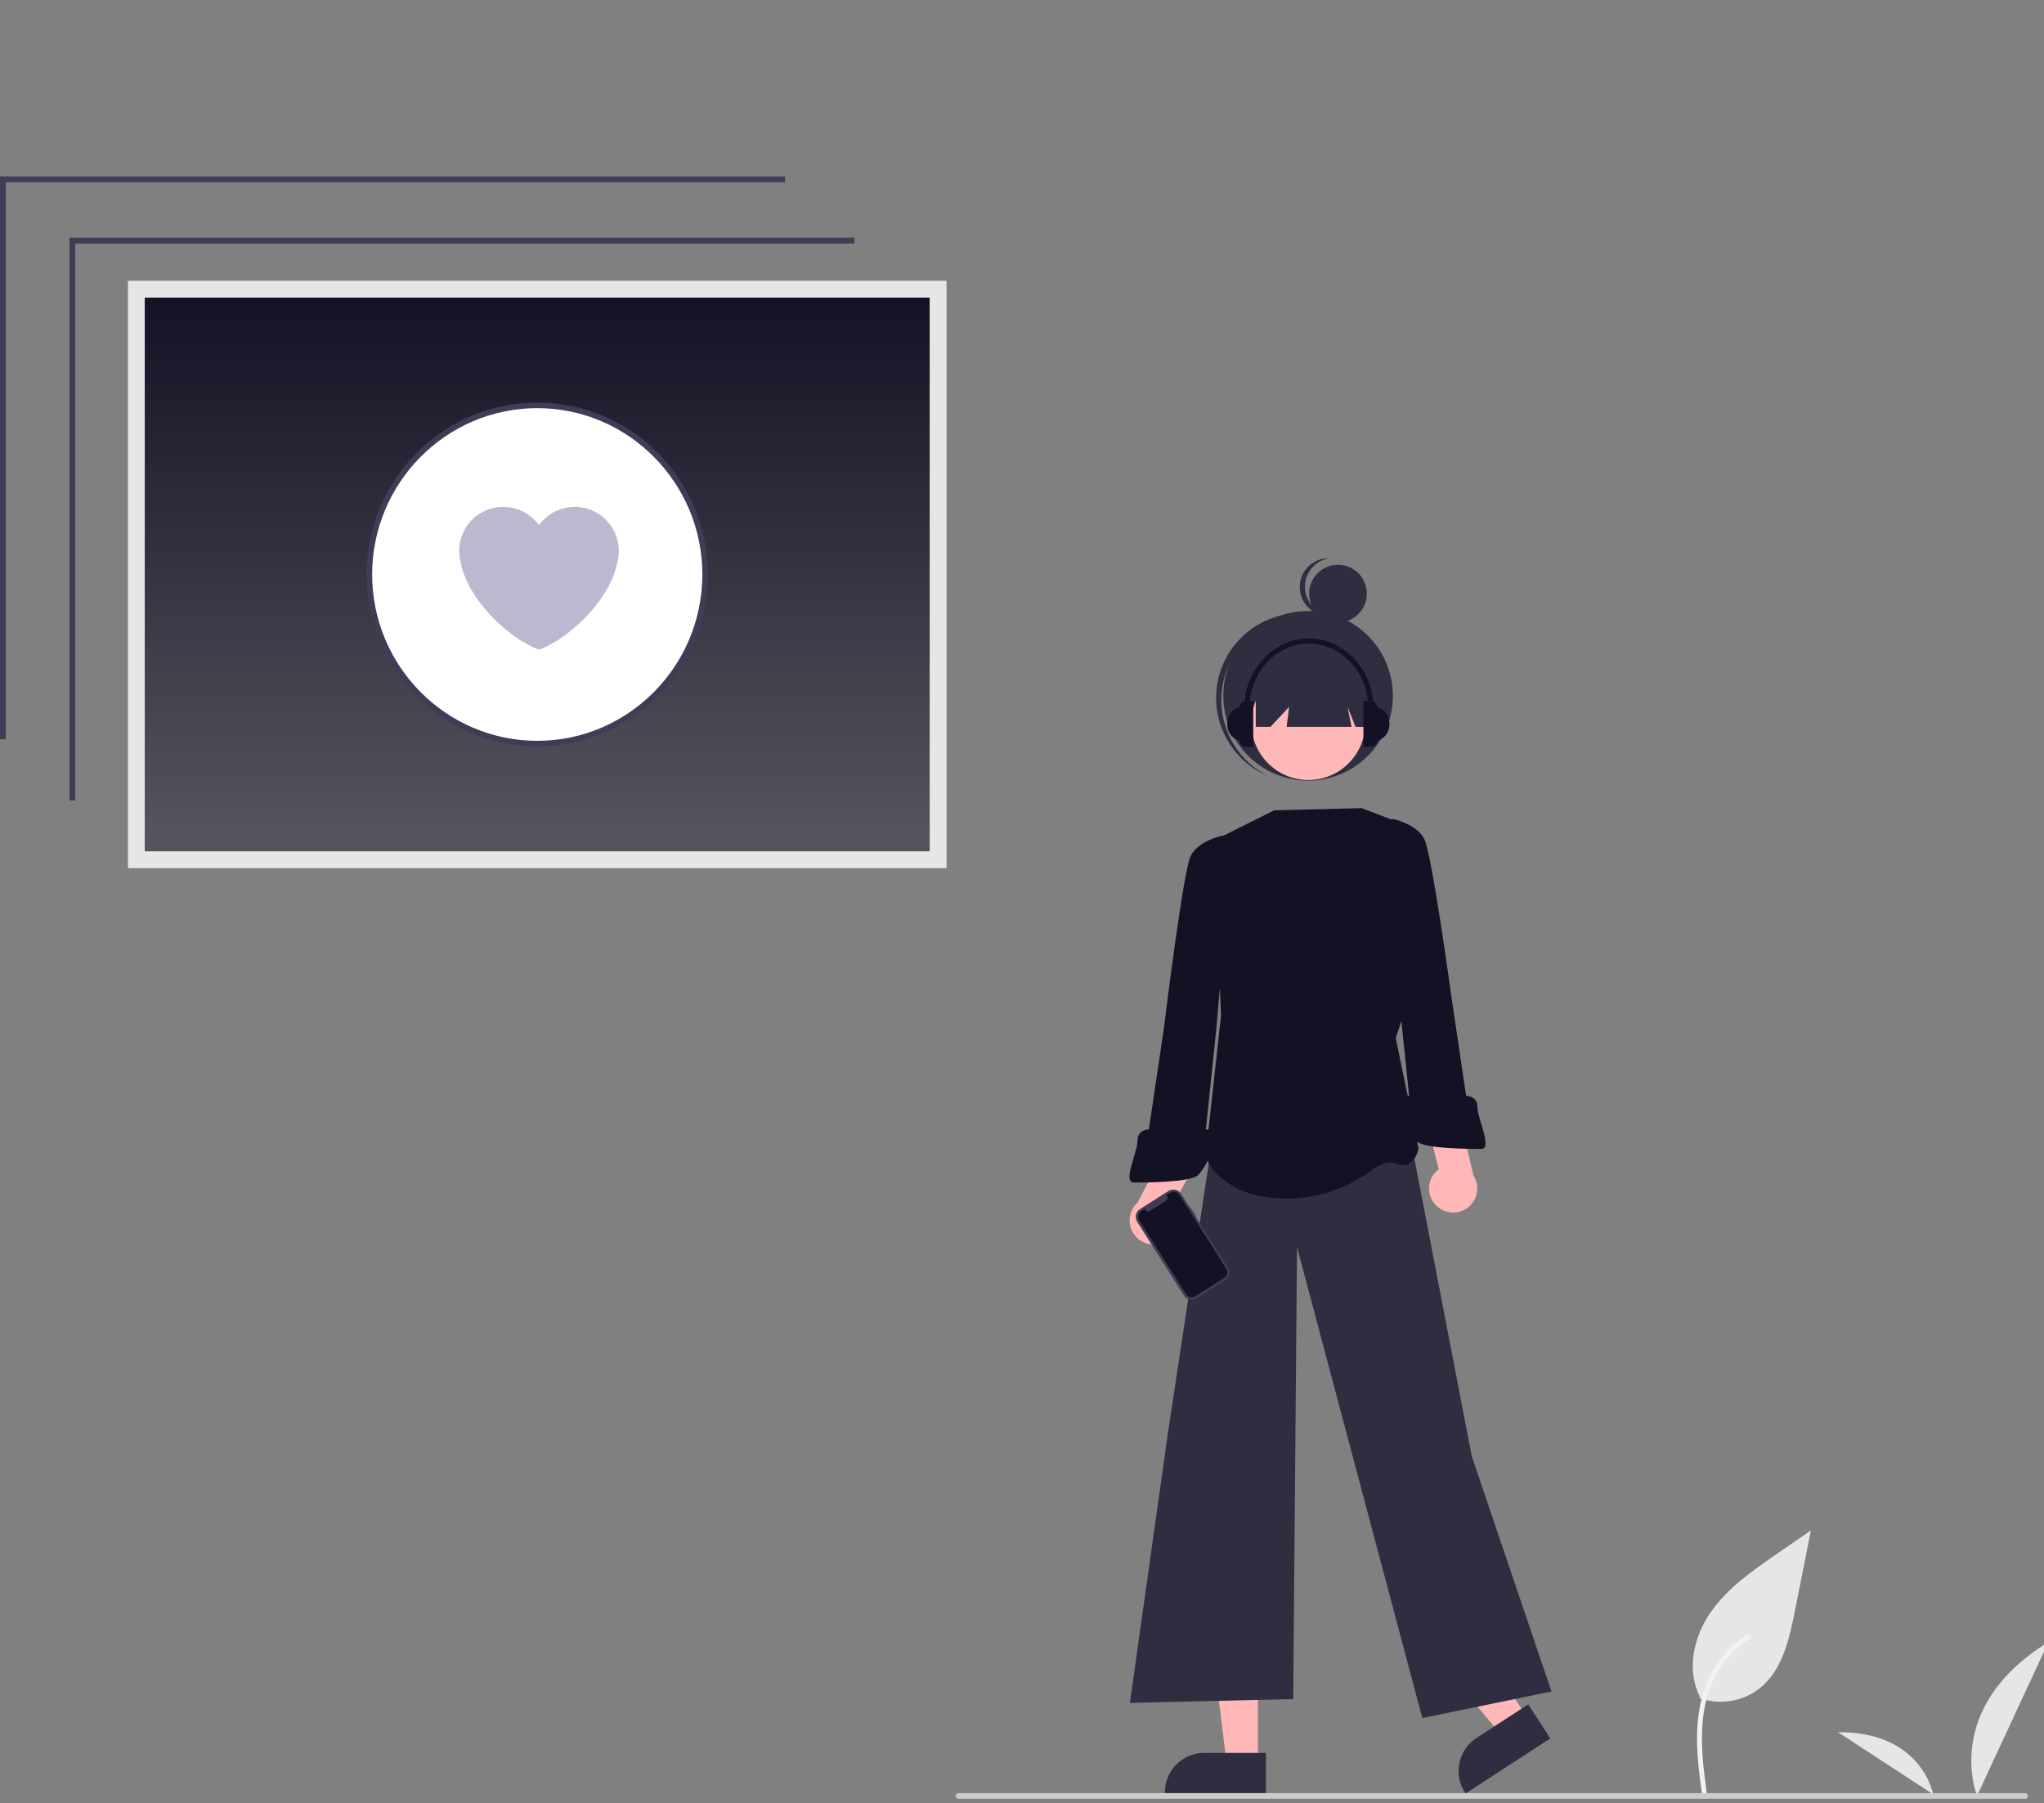 <svg width="730" height="644" viewBox="0 0 730 644" fill="none" xmlns="http://www.w3.org/2000/svg">
<rect x="0" y="0" width="730" height="644" fill="#808080" stroke="none"/>
<g clip-path="url(#clip0)">
<path d="M51.693 304.029H332.051V106.268H51.693V304.029Z" fill="url(#paint0_linear)"/>
<path d="M338.051 310.029H45.693V100.268H338.051V310.029ZM51.693 304.029H332.051V106.268H51.693V304.029Z" fill="#E6E6E6"/>
<path d="M26.878 285.855H24.811V84.869H305.177V86.952H26.878V285.855Z" fill="#3F3D56"/>
<path d="M2.068 263.986H0V63H280.366V65.083H2.068V263.986Z" fill="#3F3D56"/>
<path d="M191.959 265.8C225.074 265.8 251.919 238.758 251.919 205.4C251.919 172.042 225.074 145 191.959 145C158.845 145 132 172.042 132 205.4C132 238.758 158.845 265.8 191.959 265.8Z" fill="white"/>
<path d="M191.872 266.548C158.259 266.548 130.913 239.004 130.913 205.148C130.913 171.292 158.259 143.749 191.872 143.749C225.485 143.749 252.831 171.292 252.831 205.148C252.831 239.004 225.485 266.548 191.872 266.548ZM191.872 145.749C159.362 145.749 132.913 172.395 132.913 205.148C132.913 237.902 159.362 264.548 191.872 264.548C224.382 264.548 250.831 237.902 250.831 205.148C250.831 172.395 224.382 145.749 191.872 145.749V145.749Z" fill="#3F3D56"/>
<path d="M221 196.693C221 188.026 213.96 181 205.277 181C200.005 181 195.354 183.597 192.5 187.566C189.646 183.597 184.995 181 179.725 181C171.04 181 164 188.024 164 196.693C164 197.921 164.156 199.111 164.424 200.257C166.607 213.796 181.69 228.078 192.5 232C203.309 228.078 218.393 213.796 220.573 200.259C220.844 199.112 221 197.923 221 196.693Z" fill="#BCB8D0"/>
<path d="M606.953 606.424C610.635 607.719 614.588 608.043 618.432 607.366C622.276 606.689 625.881 605.033 628.899 602.558C636.586 596.106 639 585.477 640.958 575.634L646.758 546.522L634.615 554.884C625.882 560.897 616.953 567.103 610.906 575.813C604.859 584.523 602.22 596.413 607.078 605.837" fill="#E6E6E6"/>
<path d="M607.99 641.67C606.761 632.717 605.497 623.65 606.359 614.601C607.125 606.565 609.576 598.716 614.568 592.28C617.218 588.87 620.442 585.949 624.095 583.647C625.048 583.047 625.924 584.556 624.976 585.154C618.655 589.149 613.766 595.048 611.013 602.001C607.973 609.733 607.485 618.162 608.013 626.375C608.33 631.342 609.001 636.275 609.678 641.205C609.733 641.428 609.7 641.664 609.587 641.863C609.473 642.063 609.288 642.212 609.068 642.279C608.845 642.339 608.607 642.309 608.406 642.195C608.205 642.081 608.057 641.892 607.994 641.669L607.99 641.67Z" fill="#F2F2F2"/>
<path d="M706.083 641.312C706.083 641.312 693.33 609.921 731.587 586.378L706.083 641.312Z" fill="#E6E6E6"/>
<path d="M690.398 640.741C690.398 640.741 686.508 618.367 656.398 618.559L690.398 640.741Z" fill="#E6E6E6"/>
<path d="M449.259 629.614H438.072L432.75 586.462H449.261L449.259 629.614Z" fill="#FFB7B7"/>
<path d="M452.113 640.459L416.039 640.458V640.002C416.039 636.278 417.519 632.707 420.152 630.074C422.785 627.44 426.356 625.961 430.08 625.961H430.081L452.113 625.962L452.113 640.459Z" fill="#2F2E41"/>
<path d="M545.378 613.26L535.998 619.358L508.014 586.081L521.858 577.081L545.378 613.26Z" fill="#FFB7B7"/>
<path d="M553.681 620.797L523.437 640.459L523.188 640.077C521.159 636.955 520.452 633.154 521.225 629.511C521.997 625.869 524.185 622.682 527.306 620.652L527.307 620.651L545.779 608.643L553.681 620.797Z" fill="#2F2E41"/>
<path d="M477.846 222.302C483.539 222.302 488.154 217.687 488.154 211.994C488.154 206.301 483.539 201.686 477.846 201.686C472.153 201.686 467.538 206.301 467.538 211.994C467.538 217.687 472.153 222.302 477.846 222.302Z" fill="#2F2E41"/>
<path d="M468.115 215.743C467.04 214.32 466.353 212.641 466.121 210.872C465.889 209.103 466.12 207.305 466.792 205.652C467.463 203.999 468.552 202.549 469.951 201.443C471.351 200.336 473.014 199.612 474.777 199.341C473.346 199.302 471.923 199.561 470.598 200.102C469.273 200.644 468.075 201.455 467.08 202.485C466.086 203.514 465.317 204.74 464.822 206.083C464.328 207.427 464.119 208.858 464.208 210.287C464.297 211.715 464.683 213.11 465.341 214.381C465.999 215.652 466.915 216.772 468.03 217.67C469.145 218.568 470.435 219.224 471.817 219.596C473.199 219.967 474.644 220.047 476.059 219.83C474.513 219.79 472.995 219.402 471.62 218.694C470.245 217.987 469.047 216.978 468.115 215.743V215.743Z" fill="#2F2E41"/>
<path d="M467.167 278.751C483.891 278.751 497.448 265.193 497.448 248.47C497.448 231.746 483.891 218.189 467.167 218.189C450.443 218.189 436.886 231.746 436.886 248.47C436.886 265.193 450.443 278.751 467.167 278.751Z" fill="#2F2E41"/>
<path d="M438.952 237.439C442.229 230.304 448.15 224.72 455.466 221.868C462.781 219.015 470.919 219.116 478.162 222.15C477.856 221.997 477.552 221.842 477.24 221.698C469.941 218.347 461.61 218.033 454.08 220.824C446.55 223.616 440.437 229.284 437.086 236.583C433.735 243.881 433.421 252.212 436.212 259.742C439.004 267.272 444.672 273.385 451.97 276.736C452.283 276.88 452.599 277.009 452.914 277.141C445.893 273.626 440.512 267.52 437.906 260.113C435.301 252.705 435.676 244.576 438.952 237.439V237.439Z" fill="#2F2E41"/>
<path d="M503.908 407.368L525.609 519.944L554.092 604.035L507.977 613.53L463.218 445.345L461.861 606.749L403.539 608.105L417.103 511.805L433.57 403.086L503.908 407.368Z" fill="#2F2E41"/>
<path d="M467.262 278.541C478.498 278.541 487.607 269.433 487.607 258.196C487.607 246.96 478.498 237.851 467.262 237.851C456.026 237.851 446.917 246.96 446.917 258.196C446.917 269.433 456.026 278.541 467.262 278.541Z" fill="#FFB8B8"/>
<path d="M486.276 288.585L455.08 289.367L433.379 300.218L436.091 362.609L430.832 410.387C430.832 410.387 428.866 417.875 442.429 424.656C446.77 426.826 452.36 427.747 457.956 427.994C469.416 428.366 480.659 424.811 489.822 417.918C492.667 415.833 495.818 414.44 498.483 415.506C505.264 418.218 506.621 410.081 506.621 410.081L498.483 370.747L510.69 333.344L498.36 293.193L486.276 288.585Z" fill="#141125"/>
<path d="M448.481 236.924V259.576H453.728L460.404 252.423L459.51 259.576H482.698L481.268 252.423L484.129 259.576H487.825V236.924H448.481Z" fill="#2F2E41"/>
<path d="M491.897 252.555C491.839 251.941 491.554 251.372 491.098 250.957C490.642 250.542 490.049 250.311 489.432 250.31H486.942V266.721H489.432C490.049 266.72 490.642 266.489 491.098 266.074C491.554 265.659 491.839 265.09 491.897 264.476C493.138 264.142 494.234 263.408 495.016 262.389C495.798 261.369 496.222 260.12 496.223 258.835V258.196C496.222 256.911 495.798 255.662 495.016 254.642C494.234 253.623 493.138 252.889 491.897 252.555Z" fill="#141125"/>
<path d="M446.903 264.684H444.15C443.382 264.684 442.621 264.532 441.912 264.238C441.202 263.945 440.557 263.514 440.014 262.971C439.471 262.428 439.04 261.783 438.746 261.073C438.453 260.364 438.301 259.603 438.301 258.835V258.196C438.301 257.428 438.453 256.667 438.746 255.958C439.04 255.248 439.471 254.604 440.014 254.06C440.557 253.517 441.202 253.087 441.912 252.793C442.621 252.499 443.382 252.347 444.15 252.347H446.903V264.684V264.684Z" fill="#141125"/>
<path d="M447.582 266.721H445.092C444.432 266.721 443.798 266.459 443.331 265.992C442.864 265.525 442.602 264.891 442.602 264.231V264.231V252.8C442.602 252.14 442.864 251.506 443.331 251.039C443.798 250.573 444.432 250.31 445.092 250.31H447.582V266.721V266.721Z" fill="#141125"/>
<path d="M490.564 253.206H488.739C488.739 240.316 479.189 229.83 467.45 229.83C455.709 229.83 446.159 240.316 446.159 253.206H444.334C444.334 239.31 454.703 228.005 467.45 228.005C480.195 228.005 490.564 239.31 490.564 253.206Z" fill="#141125"/>
<path d="M416.213 443.365C417.311 442.765 418.264 441.933 419.005 440.925C419.747 439.917 420.258 438.759 420.504 437.533C420.749 436.306 420.723 435.041 420.426 433.825C420.129 432.61 419.57 431.475 418.787 430.499L428.185 413.351L419.157 405.099L406.226 429.501C404.674 430.925 403.698 432.868 403.484 434.964C403.269 437.059 403.83 439.16 405.061 440.869C406.292 442.578 408.108 443.776 410.163 444.236C412.218 444.696 414.371 444.386 416.213 443.365V443.365Z" fill="#FFB7B7"/>
<path d="M440.16 300.218L436.509 298.429C436.509 298.429 427.953 300.218 425.241 305.643C422.528 311.068 415.746 366.678 415.746 366.678L410.321 403.299C410.321 403.299 406.252 403.299 406.252 407.368C406.252 411.437 400.827 422.287 404.896 422.287C408.965 422.287 425.241 422.287 427.953 419.575C430.666 416.862 436.091 406.011 434.735 404.655C433.379 403.299 430.666 403.299 430.666 403.299L434.482 366.584L440.16 300.218Z" fill="#141125"/>
<path d="M513.055 430.618C512.144 429.76 511.433 428.713 510.971 427.551C510.508 426.388 510.307 425.139 510.38 423.89C510.453 422.641 510.799 421.423 511.393 420.323C511.988 419.222 512.816 418.265 513.82 417.519L509.068 398.552L519.89 392.852L526.225 419.732C527.367 421.503 527.819 423.63 527.496 425.711C527.174 427.793 526.099 429.683 524.475 431.025C522.852 432.367 520.793 433.066 518.688 432.991C516.583 432.916 514.579 432.072 513.055 430.618V430.618Z" fill="#FFB7B7"/>
<path d="M499.443 354.584L503.259 391.299C503.259 391.299 500.546 391.299 499.19 392.655C497.834 394.011 503.259 404.862 505.972 407.575C508.684 410.287 524.96 410.287 529.029 410.287C533.098 410.287 527.673 399.437 527.673 395.368C527.673 391.299 523.604 391.299 523.604 391.299L518.178 354.678C518.178 354.678 511.397 305.068 508.684 299.643C505.972 294.218 497.416 292.429 497.416 292.429L493.765 294.218L499.443 354.584Z" fill="#141125"/>
<path d="M425.058 431.019L424.883 431.13L421.84 426.334C421.609 425.97 421.308 425.654 420.955 425.406C420.601 425.158 420.203 424.981 419.782 424.887C419.36 424.793 418.925 424.783 418.499 424.857C418.074 424.931 417.667 425.088 417.303 425.32L407.142 431.766C406.406 432.233 405.885 432.974 405.695 433.824C405.505 434.675 405.66 435.567 406.127 436.303V436.303L422.82 462.614C423.052 462.979 423.352 463.294 423.705 463.543C424.059 463.791 424.457 463.967 424.879 464.061C425.3 464.156 425.736 464.166 426.161 464.092C426.586 464.018 426.993 463.86 427.357 463.629L437.518 457.182C438.254 456.715 438.775 455.975 438.965 455.124C439.155 454.273 439 453.382 438.533 452.646L427.049 434.544L427.224 434.433L425.058 431.019Z" fill="#3F3D56"/>
<path d="M421.261 426.728L437.93 453.001C438.279 453.551 438.395 454.217 438.253 454.852C438.11 455.488 437.722 456.04 437.172 456.389L426.962 462.867C426.412 463.216 425.746 463.332 425.111 463.19C424.476 463.047 423.923 462.659 423.574 462.109L406.905 435.836C406.557 435.287 406.441 434.621 406.583 433.985C406.725 433.35 407.113 432.797 407.663 432.448L408.902 431.662C408.936 431.85 409.016 432.027 409.134 432.177C409.253 432.328 409.406 432.446 409.581 432.523C409.756 432.6 409.948 432.633 410.138 432.618C410.329 432.604 410.513 432.543 410.675 432.44L416.496 428.747C416.657 428.645 416.791 428.504 416.885 428.338C416.979 428.171 417.031 427.984 417.036 427.793C417.041 427.602 416.999 427.413 416.914 427.242C416.829 427.07 416.703 426.923 416.547 426.812L417.873 425.971C418.423 425.622 419.089 425.506 419.724 425.648C420.36 425.79 420.912 426.179 421.261 426.728V426.728Z" fill="#141125"/>
<path d="M723.278 642.337H342.278C342.012 642.337 341.758 642.232 341.57 642.045C341.383 641.857 341.278 641.603 341.278 641.337C341.278 641.072 341.383 640.818 341.57 640.63C341.758 640.443 342.012 640.337 342.278 640.337H723.278C723.543 640.337 723.797 640.443 723.985 640.63C724.172 640.818 724.278 641.072 724.278 641.337C724.278 641.603 724.172 641.857 723.985 642.045C723.797 642.232 723.543 642.337 723.278 642.337Z" fill="#CBCBCB"/>
</g>
<defs>
<linearGradient id="paint0_linear" x1="192" y1="106" x2="192" y2="296.5" gradientUnits="userSpaceOnUse">
<stop stop-color="#141125"/>
<stop offset="1" stop-color="#141125" stop-opacity="0.4"/>
</linearGradient>
<clipPath id="clip0">
<rect width="730" height="644" fill="white"/>
</clipPath>
</defs>
</svg>
